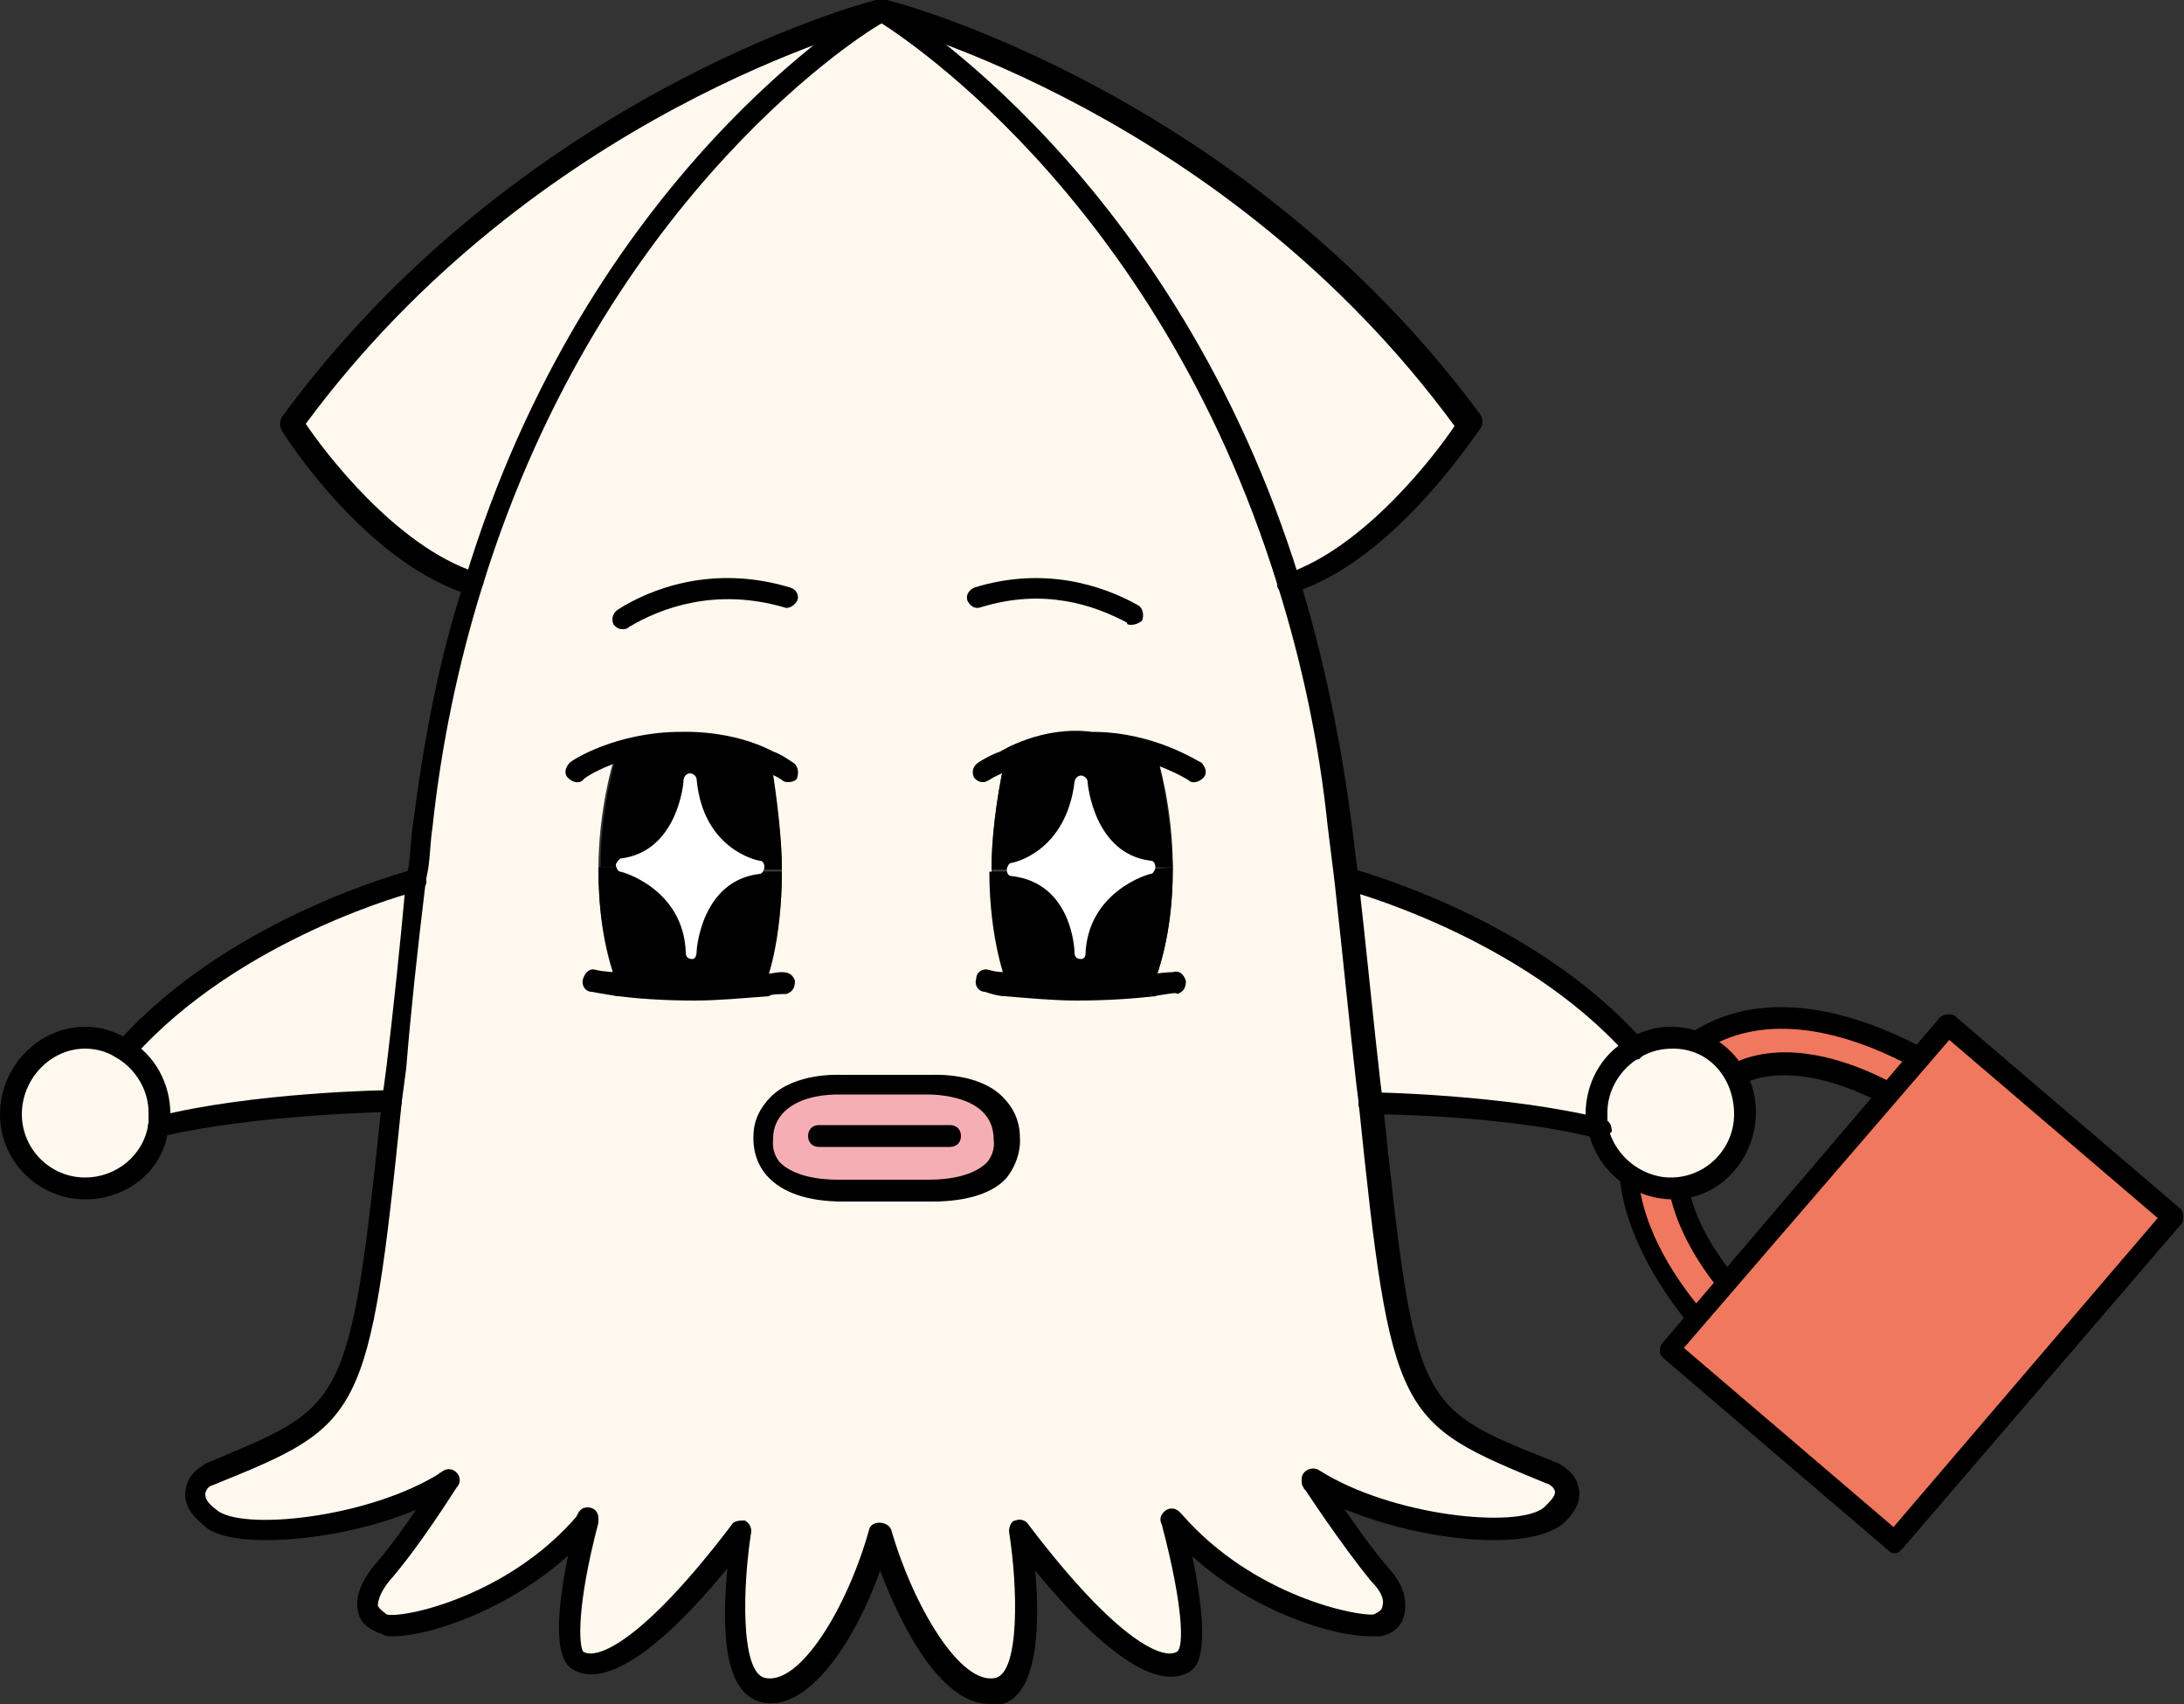 <?xml version="1.0" encoding="utf-8"?>
<!-- Generator: Adobe Illustrator 25.4.1, SVG Export Plug-In . SVG Version: 6.00 Build 0)  -->
<svg version="1.1" id="the-nav-ikaicon-1" xmlns="http://www.w3.org/2000/svg" xmlns:xlink="http://www.w3.org/1999/xlink" x="0px"
	 y="0px" viewBox="0 0 100 78" style="enable-background:new 0 0 100 78;" xml:space="preserve">
<rect x="0" y="0" width="100" height="78" fill="#333333" stroke="none"/>
<style type="text/css">
	.svg__m__color{fill:#14195A;}
	.svg__pnk__color {fill: #e64673;}
	.svg__ong__color {fill: #f0785f;}
	.svg__grn__color {fill: #96d2cd;}
	.svg__mlgt__color {fill: #fff8ee;}
	.svg__blk__color {fill: #000000;}
	.svg__skin__color{fill:#f5afb4;}
	.svg__w__color{fill:#ffffff;}
</style>
<g id="use-ika-for-navi-element">
	<path class="svg__ong__color" d="M88,50.9c0,0-6.4-4.7-10-0.7s2.2,9.5,2.2,9.5l-1.4,1.6c0,0-7.4-7-2.4-12.5c4.9-5.6,13.2,0.4,13.2,0.4L88,50.9z
		"/>
	<path class="svg__blk__color" d="M78.7,61.9c-0.1,0-0.2,0-0.3-0.1c-0.1-0.1-7.6-7.4-2.5-13.2c5.2-5.8,13.7,0.3,13.8,0.4
		c0.2,0.2,0.3,0.5,0.1,0.7c-0.2,0.2-0.5,0.3-0.7,0.1c-0.1-0.1-7.9-5.7-12.5-0.5c-4.6,5.1,2.1,11.6,2.4,11.8c0.2,0.2,0.2,0.5,0,0.7
		C78.9,61.9,78.8,61.9,78.7,61.9z"/>
	<path class="svg__blk__color" d="M80.1,60.3c-0.1,0-0.2,0-0.3-0.1c-2.1-2-5.3-6.7-2.2-10.2c3.9-4.4,10.6,0.5,10.7,0.6c0.2,0.2,0.3,0.5,0.1,0.7
		c-0.2,0.2-0.5,0.3-0.7,0.1c-0.1,0-6.1-4.4-9.4-0.7c-3.3,3.7,2.1,8.8,2.1,8.8c0.2,0.2,0.2,0.5,0,0.7C80.3,60.3,80.2,60.3,80.1,60.3z
		"/>
	<path class="svg__mlgt__color" d="M76.6,47.5c1.9,0,3.4,1.5,3.4,3.4c0,1.9-1.5,3.4-3.4,3.4c-1.7,0-3.1-1.2-3.4-2.9c0-0.2-0.1-0.4-0.1-0.6
		c0-1.3,0.7-2.4,1.7-3C75.4,47.7,76,47.5,76.6,47.5z"/>
	<path class="svg__mlgt__color" d="M73.2,51c0,0.2,0,0.4,0.1,0.6h0c-4.4-1.1-10.6-1.2-10.6-1.2c-0.3-2.8-0.6-6.1-1.1-10.1h0c0,0,8.2,2.1,13.3,7.7
		C73.9,48.6,73.2,49.7,73.2,51z"/>
	<path class="svg__skin__color" d="M46.2,52c0,0,0.4,2.5-3.5,2.5h-2.1h-2.1C34.6,54.5,35,52,35,52c0-2.6,3.5-2.5,3.5-2.5h2.1h2.1
		C42.7,49.6,46.2,49.4,46.2,52z"/>
	<path class="svg__mlgt__color" d="M19,40.3L19,40.3c-0.4,4-0.8,7.3-1.1,10.1h0c0,0-6.1,0.1-10.6,1.2c0-0.2,0.1-0.4,0.1-0.6c0-1.3-0.7-2.4-1.7-3
		C10.8,42.4,19,40.3,19,40.3z"/>
	<path class="svg__mlgt__color" d="M7.4,51c0,0.2,0,0.4-0.1,0.6c-0.3,1.6-1.7,2.9-3.4,2.9c-1.9,0-3.4-1.5-3.4-3.4c0-1.9,1.5-3.4,3.4-3.4
		c0.6,0,1.2,0.2,1.7,0.5C6.7,48.6,7.4,49.7,7.4,51z"/>
	<path class="svg__mlgt__color" d="M40.3,0.5c-0.5,0.3-13,7.7-18.7,26.2c-4.5-1.4-8.3-7.3-8.3-7.3C24,4.8,39.7,0.6,40.3,0.5z"/>
	<path class="svg__mlgt__color" d="M52.8,45.1c0.7-1.8,0.9-3.7,0.9-5.4c0-2.8-0.7-5-0.7-5c-1.2-0.4-2.2-0.6-3.1-0.7c0,0-0.1,0-0.1,0
		c-2.4-0.1-3.8,0.8-3.8,0.8c-0.4,1.9-0.6,3.6-0.6,5c0,3.2,0.7,5.1,0.8,5.2c0,0,0,0,0,0h0C48.8,45.4,51.3,45.2,52.8,45.1L52.8,45.1
		L52.8,45.1z M26.9,69.6c-3.4,4-8.5,5-9.3,4.7c-0.8-0.3-1.2-1.1-0.2-2.3c1.4-1.6,3-4.1,3.1-4.3c-3.2,2.1-9.5,2.9-10.9,1.7
		s0-1.9,0-1.9c6.6-2.7,6.8-2.5,8.4-17.1c0.3-2.8,0.6-6.1,1.1-10.1c0.1-0.8,0.2-1.6,0.3-2.4c0.5-4.1,1.3-7.8,2.3-11.2
		C27.3,8.2,39.8,0.8,40.3,0.5c0,0,0,0,0,0s0,0,0,0c0.5,0.3,13,7.7,18.7,26.2c1,3.4,1.9,7.1,2.3,11.2c0.1,0.8,0.2,1.6,0.3,2.4
		c0.5,4,0.8,7.3,1.1,10.1c1.5,14.6,1.8,14.4,8.4,17.1c0,0,1.4,0.7,0,1.9c-1.4,1.2-7.7,0.4-10.9-1.7c0.1,0.2,1.7,2.7,3.1,4.3
		c1,1.2,0.6,2-0.2,2.3c-0.8,0.3-5.9-0.8-9.3-4.7c0.1,0.3,1.5,5.7,0.5,6.4c-1.1,0.7-3.5-0.7-7.5-5.9c0,0,1.1,6.7-0.9,7.3
		c-2.1,0.6-4.4-3.6-5.4-7.1c-1,3.5-3.3,7.7-5.4,7.1c-2.1-0.5-0.9-7.3-0.9-7.3c-4,5.2-6.5,6.6-7.5,5.9C25.4,75.3,26.9,69.9,26.9,69.6
		z M35,45.1c0-0.1,0.8-2,0.8-5.2c0-1.4-0.2-3.1-0.6-5c0,0-1.4-0.9-3.8-0.8c0,0,0,0-0.1,0c-0.9,0-2,0.2-3.2,0.7c0,0-0.7,2.2-0.7,5
		c0,1.7,0.2,3.6,0.9,5.4v0h0C29.8,45.2,32.3,45.4,35,45.1L35,45.1C35,45.1,35,45.1,35,45.1z M42.7,54.5c3.9,0,3.5-2.5,3.5-2.5
		c0-2.6-3.5-2.5-3.5-2.5h-2.1h-2.1c0,0-3.5-0.1-3.5,2.5c0,0-0.4,2.5,3.5,2.5h2.1H42.7z"/>
	<path class="svg__mlgt__color" d="M67.3,19.3c0,0-3.7,5.9-8.3,7.3C53.3,8.2,40.8,0.8,40.3,0.5C40.9,0.6,56.6,4.8,67.3,19.3z"/>
	<path class="svg__blk__color" d="M53.7,39.7l-1,0c-2.9-0.3-3.2-3.8-3.2-3.8c-0.4,3.5-3.1,3.9-3.1,3.9l-1,0c0-1.4,0.2-3.1,0.6-5
		c1.4-0.6,2.7-0.8,3.8-0.8c0,0,0,0,0.1,0c0.9,0,2,0.2,3.1,0.7C53,34.7,53.6,36.9,53.7,39.7z"/>
	<path class="svg__blk__color" d="M52.8,45.1L52.8,45.1L52.8,45.1C52.8,45.1,52.8,45.1,52.8,45.1z"/>
	<path class="svg__w__color" d="M52.6,39.7c0,0-3.1,0.8-3.2,3.9c0,0-0.1-3.5-3.1-3.8c0,0,2.7-0.4,3.1-3.9C49.5,35.9,49.8,39.4,52.6,39.7z"/>
	<path class="svg__blk__color" d="M45.9,34.8c0,0,1.4-0.9,3.8-0.8C48.6,34,47.3,34.2,45.9,34.8z"/>
	<path class="svg__blk__color" d="M53.7,39.7c0,1.7-0.2,3.6-0.9,5.4c0,0,0,0,0,0h-6.7h0c0,0,0,0,0,0c0-0.1-0.8-2-0.8-5.2l1,0
		c3,0.3,3.1,3.8,3.1,3.8c0.1-3.2,3.2-3.9,3.2-3.9L53.7,39.7z"/>
	<path class="svg__blk__color" d="M35.8,39.8l-1,0c0,0-2.7-0.4-3.1-3.9c0,0-0.3,3.5-3.2,3.8l-1,0c0-2.8,0.7-5,0.7-5c1.2-0.4,2.2-0.6,3.2-0.7
		c0,0,0,0,0.1,0c1.2,0,2.5,0.2,3.8,0.8C35.6,36.7,35.8,38.4,35.8,39.8z"/>
	<path class="svg__w__color" d="M34.8,39.8c-3,0.3-3.1,3.8-3.1,3.8c-0.1-3.2-3.2-3.9-3.2-3.9c2.9-0.3,3.2-3.8,3.2-3.8
		C32,39.4,34.8,39.8,34.8,39.8z"/>
	<path class="svg__blk__color" d="M31.4,34c2.4-0.1,3.8,0.8,3.8,0.8C33.8,34.2,32.5,34,31.4,34z"/>
	<path class="svg__blk__color" d="M31.7,43.7c0,0,0.1-3.5,3.1-3.8l1,0c0,3.2-0.7,5.1-0.8,5.2c0,0,0,0,0,0h0h-6.7c0,0,0,0,0,0
		c-0.7-1.8-0.9-3.7-0.9-5.4l1,0C28.5,39.7,31.6,40.5,31.7,43.7z"/>
	<path class="svg__blk__color" d="M28.4,45.1L28.4,45.1L28.4,45.1C28.3,45.1,28.4,45.1,28.4,45.1z"/>
	<path class="svg__blk__color" d="M45.3,78c-2.1,0-3.9-3.2-5-6.1c-1.1,3.1-3.3,6.6-5.5,6c-1.8-0.5-1.7-3.8-1.5-6.1c-3.2,3.9-5.7,5.5-7.1,4.6
		c-0.3-0.2-1.3-0.9,0.2-6.9c0,0,0,0,0-0.1c0.1-0.2,0.2-0.4,0.5-0.4c0.3,0,0.5,0.2,0.5,0.5c0,0.1,0,0.1,0,0.2c-1,3.8-0.9,5.6-0.7,5.9
		c0.6,0.4,2.7-0.4,6.8-5.8c0.1-0.2,0.4-0.2,0.6-0.2c0.2,0.1,0.3,0.3,0.3,0.5c-0.4,2.5-0.5,6.4,0.6,6.7c1.6,0.4,3.8-3.2,4.8-6.8
		c0.1-0.4,0.8-0.4,1,0c1,3.5,3.2,7.2,4.8,6.8c1.1-0.3,1-4.2,0.6-6.7c0-0.2,0.1-0.5,0.3-0.5c0.2-0.1,0.5,0,0.6,0.2
		c4.1,5.4,6.2,6.2,6.8,5.8c0.3-0.2,0.3-2-0.7-5.8l0.5-0.2l0.5-0.1c1.5,6.1,0.6,6.8,0.3,7c-1.4,0.9-3.8-0.6-7.1-4.6
		c0.2,2.2,0.2,5.6-1.5,6.1C45.6,78,45.5,78,45.3,78z"/>
	<path class="svg__blk__color" d="M18,74.9c-0.2,0-0.4,0-0.5-0.1c-0.6-0.2-1-0.5-1.1-1c-0.1-0.4-0.1-1.1,0.7-2.1c1.4-1.6,3-4.2,3-4.2
		c0,0,0-0.1,0.1-0.1c0.2-0.2,0.5-0.2,0.7,0c0.2,0.2,0.2,0.5,0,0.7c-0.2,0.3-1.7,2.7-3.1,4.3c-0.4,0.5-0.5,0.9-0.5,1.1
		c0.1,0.2,0.3,0.3,0.4,0.4c0.7,0.2,5.6-0.8,8.8-4.6c0.2-0.2,0.5-0.2,0.7-0.1c0.2,0.2,0.2,0.5,0.1,0.7C24.2,73.5,19.7,74.9,18,74.9z"
		/>
	<path class="svg__blk__color" d="M12.2,70.5c-1.3,0-2.4-0.2-2.9-0.7c-0.6-0.5-0.9-1-0.8-1.6c0.1-0.8,0.8-1.1,0.9-1.2c6.4-2.7,6.6-2.3,8.1-16.7
		l0.2-1.5c0.3-2.5,0.6-5.3,0.9-8.6l0.1-0.5c0.1-0.6,0.1-1.2,0.2-1.9c0.5-3.9,1.2-7.7,2.4-11.3C26.9,8,39.5,0.4,40,0.1
		c0.2-0.1,0.5-0.1,0.7,0.2c0.1,0.2,0.1,0.5-0.2,0.7C40,1.2,27.7,8.7,22.1,26.8c-1.1,3.5-1.9,7.3-2.3,11.1c-0.1,0.6-0.1,1.3-0.2,1.9
		l-0.1,0.5c-0.4,3.3-0.7,6.1-0.9,8.6l-0.2,1.5C16.9,65.1,16.6,65.2,9.7,68c-0.1,0-0.3,0.2-0.3,0.4c0,0.2,0.1,0.4,0.5,0.7
		c1.1,1,7,0.4,10.3-1.7c0.2-0.1,0.5-0.1,0.7,0.1c0.1,0.2,0.1,0.5-0.1,0.7C18.5,69.7,14.8,70.5,12.2,70.5z"/>
	<path class="svg__blk__color" d="M68.4,70.5c-2.7,0-6.3-0.9-8.6-2.3c0,0-0.1,0-0.1-0.1c-0.1-0.1-0.1-0.2-0.1-0.4c0-0.4,0.5-0.6,0.8-0.4
		c3.3,2.1,9.1,2.7,10.3,1.7c0.3-0.3,0.5-0.5,0.5-0.7c0-0.2-0.3-0.4-0.4-0.4c-6.8-2.8-7.1-2.9-8.6-17.5l-0.1-0.8
		c-0.3-2.6-0.6-5.7-1-9.3c-0.1-0.8-0.2-1.6-0.3-2.4c-0.4-3.9-1.2-7.6-2.3-11.1C52.9,8.7,40.6,1.2,40.1,0.9c-0.2-0.1-0.3-0.4-0.2-0.7
		C40,0,40.3-0.1,40.6,0.1c0.5,0.3,13.2,8,18.9,26.4c1.1,3.6,1.9,7.4,2.4,11.3c0.1,0.8,0.2,1.6,0.3,2.4c0.4,3.6,0.7,6.7,1,9.3
		l0.1,0.8c1.5,14.4,1.6,14.1,8.1,16.7c0.1,0.1,0.8,0.4,0.9,1.2c0.1,0.5-0.2,1.1-0.8,1.6C70.8,70.3,69.7,70.5,68.4,70.5z"/>
	<path class="svg__blk__color" d="M62.7,74.9c-1.7,0-6.3-1.3-9.4-5c0,0,0-0.1-0.1-0.1c-0.1-0.2-0.1-0.4,0.1-0.6c0.2-0.2,0.5-0.2,0.7,0
		c0,0,0,0,0.1,0.1c3.3,3.8,8.1,4.7,8.8,4.6c0.2-0.1,0.4-0.2,0.4-0.4c0.1-0.3-0.1-0.7-0.5-1.1c-1.4-1.7-3.1-4.3-3.1-4.3
		c-0.1-0.2-0.1-0.5,0.2-0.7c0.2-0.1,0.5-0.1,0.7,0.2c0,0,1.6,2.6,3,4.2c0.8,0.9,0.8,1.6,0.7,2.1c-0.1,0.5-0.5,0.9-1.1,1
		C63,74.9,62.9,74.9,62.7,74.9z"/>
	<path class="svg__blk__color" d="M21.6,27.2c0,0-0.1,0-0.2,0c-4.7-1.5-8.4-7.3-8.5-7.5c-0.1-0.2-0.1-0.4,0-0.6C23.6,4.5,39.3,0.2,40.1,0
		c0.3-0.1,0.7,0.1,0.7,0.5c0,0.2-0.1,0.4-0.3,0.5c0,0,0,0,0,0C39.8,1.2,24.5,5.2,14,19.4c0.8,1.2,4.1,5.6,7.8,6.8
		c0.3,0.1,0.4,0.4,0.3,0.6C22,27,21.8,27.2,21.6,27.2z"/>
	<path class="svg__blk__color" d="M59,27.2c-0.2,0-0.4-0.1-0.5-0.3c-0.1-0.3,0.1-0.5,0.3-0.6c3.7-1.2,7-5.6,7.8-6.8C56.1,5.2,40.8,1.2,40.2,1
		c0,0,0,0,0,0c-0.2-0.1-0.3-0.3-0.3-0.5c0-0.3,0.3-0.6,0.7-0.5c0.9,0.2,16.5,4.5,27.2,19c0.1,0.2,0.1,0.4,0,0.6
		c-0.2,0.2-3.9,6-8.5,7.5C59.1,27.1,59,27.2,59,27.2z"/>
	<path class="svg__blk__color" d="M76.6,54.9c-1.9,0-3.6-1.4-3.9-3.3c0-0.2-0.1-0.4-0.1-0.6c0-1.4,0.7-2.7,1.9-3.4c0.6-0.4,1.3-0.6,2-0.6
		c2.2,0,3.9,1.8,3.9,3.9S78.8,54.9,76.6,54.9z M76.6,48c-0.5,0-1,0.1-1.5,0.4c0,0,0,0,0,0c-0.9,0.5-1.5,1.5-1.5,2.5
		c0,0.2,0,0.3,0,0.5c0.2,1.4,1.5,2.5,2.9,2.5c1.6,0,2.9-1.3,2.9-2.9S78.3,48,76.6,48z M74.9,48L74.9,48L74.9,48z"/>
	<path class="svg__blk__color" d="M73.2,52.1c0,0-0.1,0-0.1,0c-4.3-1.1-10.4-1.1-10.4-1.1c-0.3,0-0.5-0.2-0.5-0.5c0-0.3,0.2-0.5,0.5-0.5
		c0,0,0,0,0,0c0.3,0,6.2,0.1,10.7,1.2c0.3,0.1,0.4,0.3,0.4,0.6C73.7,51.9,73.5,52.1,73.2,52.1z"/>
	<path class="svg__blk__color" d="M74.9,48.5c-0.1,0-0.3-0.1-0.4-0.2c-4.9-5.5-13-7.6-13-7.6c-0.3-0.1-0.4-0.3-0.4-0.6c0.1-0.3,0.3-0.4,0.6-0.4
		c0.3,0.1,8.4,2.2,13.5,7.9c0.2,0.2,0.2,0.5,0,0.7C75.1,48.5,75,48.5,74.9,48.5z"/>
	<path class="svg__blk__color" d="M3.9,54.9C1.8,54.9,0,53.2,0,51S1.8,47,3.9,47c0.7,0,1.4,0.2,2,0.6c1.2,0.7,1.9,2,1.9,3.4c0,0.2,0,0.4-0.1,0.7
		C7.5,53.5,5.9,54.9,3.9,54.9z M3.9,48C2.3,48,1,49.4,1,51s1.3,2.9,2.9,2.9c1.4,0,2.7-1,2.9-2.5c0-0.2,0-0.3,0-0.5
		c0-1-0.6-2-1.5-2.5c0,0,0,0,0,0C5,48.2,4.5,48,3.9,48z"/>
	<path class="svg__blk__color" d="M7.3,52.1c-0.2,0-0.4-0.2-0.5-0.4c-0.1-0.3,0.1-0.5,0.4-0.6c4.4-1.1,10.4-1.2,10.7-1.2c0,0,0,0,0,0
		c0.3,0,0.5,0.2,0.5,0.5c0,0.3-0.2,0.5-0.5,0.5c-0.1,0-6.1,0.1-10.4,1.1C7.4,52,7.4,52.1,7.3,52.1z"/>
	<path class="svg__blk__color" d="M5.7,48.5c-0.1,0-0.2,0-0.3-0.1c-0.2-0.2-0.2-0.5,0-0.7c5.1-5.7,13.2-7.8,13.5-7.9c0.3-0.1,0.5,0.1,0.6,0.4
		c0.1,0.3-0.1,0.5-0.4,0.6c-0.1,0-8.1,2.1-13,7.6C6,48.5,5.8,48.5,5.7,48.5z"/>
	<path class="svg__blk__color" d="M42.7,55h-4.1c-1.6,0-2.8-0.4-3.5-1.2c-0.7-0.8-0.6-1.8-0.6-1.8c0-0.7,0.3-1.3,0.8-1.8c1.1-1.1,3.1-1,3.2-1
		l4.2,0c0.1,0,2.1-0.1,3.2,1c0.5,0.5,0.8,1.1,0.8,1.9c0,0,0,0,0,0c0,0,0.1,0.9-0.6,1.8C45.5,54.6,44.3,55,42.7,55z M38.4,50.1
		c-0.3,0-1.7,0-2.5,0.8c-0.3,0.3-0.5,0.7-0.5,1.2c0,0.1-0.1,0.6,0.3,1.1c0.5,0.5,1.4,0.8,2.7,0.8h4.1c1.3,0,2.2-0.3,2.7-0.8
		c0.4-0.5,0.3-1,0.3-1c0-0.6-0.2-1-0.5-1.3c-0.7-0.7-2-0.8-2.5-0.8H38.4C38.5,50.1,38.5,50.1,38.4,50.1z"/>
	<path class="svg__blk__color" d="M43.5,52.5h-6c-0.3,0-0.5-0.2-0.5-0.5s0.2-0.5,0.5-0.5h6c0.3,0,0.5,0.2,0.5,0.5S43.8,52.5,43.5,52.5z"/>
	<path class="svg__blk__color" d="M36.1,35.8c-0.1,0-0.2,0-0.3-0.1c-0.3-0.2-0.6-0.3-0.9-0.5c-1.6-0.9-3.6-0.8-3.7-0.8c-2.6,0-4.5,1.2-4.5,1.3
		c-0.2,0.2-0.5,0.1-0.7-0.1c-0.2-0.2-0.1-0.5,0.1-0.7c0.1-0.1,2.1-1.4,5.1-1.4c0.1,0,2.3-0.1,4.2,0.9c0.3,0.1,0.6,0.3,0.9,0.5
		c0.2,0.1,0.3,0.4,0.2,0.7C36.5,35.7,36.3,35.8,36.1,35.8z"/>
	<path class="svg__blk__color" d="M35,45.6c-0.2,0-0.5-0.2-0.5-0.4c0-0.3,0.2-0.5,0.4-0.6c0.3,0,0.6-0.1,0.9-0.1c0.3,0,0.5,0.1,0.6,0.4
		c0,0.3-0.1,0.5-0.4,0.6C35.8,45.5,35.4,45.5,35,45.6C35.1,45.6,35.1,45.6,35,45.6z"/>
	<path class="svg__blk__color" d="M31.8,45.8c-1.5,0-2.7-0.1-3.5-0.2c-0.3,0-0.5-0.3-0.4-0.6c0-0.3,0.3-0.5,0.6-0.4c1.3,0.1,3.9,0.3,6.5,0
		c0.3,0,0.5,0.2,0.6,0.4c0,0.3-0.2,0.5-0.4,0.6C33.9,45.7,32.8,45.8,31.8,45.8z"/>
	<path class="svg__blk__color" d="M28.3,45.6C28.3,45.6,28.3,45.6,28.3,45.6c-0.7-0.1-1.2-0.2-1.2-0.2c-0.3,0-0.5-0.3-0.4-0.6s0.3-0.5,0.6-0.4
		c0,0,0.4,0.1,1,0.1c0.3,0,0.5,0.3,0.4,0.6C28.8,45.4,28.6,45.6,28.3,45.6z"/>
	<path class="svg__w__color" d="M31.7,43.9C31.7,43.9,31.7,43.9,31.7,43.9c-0.2,0-0.3-0.1-0.3-0.3c-0.1-2.9-2.9-3.7-3-3.7
		c-0.1,0-0.2-0.2-0.2-0.3c0-0.1,0.1-0.2,0.2-0.3c2.6-0.3,2.9-3.4,2.9-3.6c0-0.1,0.1-0.3,0.3-0.3c0,0,0,0,0,0c0.1,0,0.3,0.1,0.3,0.3
		c0.3,3.2,2.8,3.7,2.9,3.7c0.1,0,0.2,0.1,0.2,0.3c0,0.1-0.1,0.3-0.2,0.3c-2.7,0.3-2.9,3.5-2.9,3.5C31.9,43.8,31.8,43.9,31.7,43.9z
		 M29.4,39.8c0.7,0.4,1.8,1.1,2.3,2.4c0.3-0.9,0.9-1.9,2.1-2.4c-0.7-0.4-1.7-1.1-2.2-2.6C31.3,38.1,30.7,39.3,29.4,39.8z"/>
	<path class="svg__blk__color" d="M28.5,28.8c-0.2,0-0.3-0.1-0.4-0.2c-0.1-0.2-0.1-0.5,0.2-0.7c1.4-0.9,4.3-2.1,7.9-1c0.3,0.1,0.4,0.4,0.3,0.6
		s-0.4,0.4-0.6,0.3c-3.1-0.9-5.6,0-7.1,0.9C28.7,28.8,28.6,28.8,28.5,28.8z"/>
	<path class="svg__blk__color" d="M51.8,28.6c-0.1,0-0.2,0-0.2-0.1c-1.5-0.8-3.8-1.6-6.7-0.7c-0.3,0.1-0.5-0.1-0.6-0.3c-0.1-0.3,0.1-0.5,0.3-0.6
		c3.2-1,5.9-0.1,7.5,0.8c0.2,0.1,0.3,0.4,0.2,0.7C52.2,28.5,52,28.6,51.8,28.6z"/>
	<path class="svg__blk__color" d="M45,35.8c-0.2,0-0.3-0.1-0.4-0.2c-0.1-0.2-0.1-0.5,0.2-0.7c0.3-0.2,0.7-0.4,1-0.5c0,0,1.9-1.2,4.2-0.9
		c2.9,0,4.9,1.4,5,1.4c0.2,0.2,0.3,0.5,0.1,0.7c-0.2,0.2-0.5,0.3-0.7,0.1c0,0-1.9-1.2-4.5-1.3c-2-0.2-3.6,0.8-3.6,0.8
		c-0.4,0.2-0.7,0.3-1,0.5C45.1,35.8,45.1,35.8,45,35.8z"/>
	<path class="svg__blk__color" d="M46.1,45.6C46.1,45.6,46,45.6,46.1,45.6c-0.4,0-0.7-0.1-1-0.2c-0.3,0-0.5-0.3-0.4-0.6c0-0.3,0.3-0.5,0.6-0.4
		c0.3,0.1,0.6,0.1,0.9,0.1c0.3,0,0.5,0.3,0.4,0.6C46.5,45.4,46.3,45.6,46.1,45.6z"/>
	<path class="svg__blk__color" d="M49.3,45.8c-1,0-2.1-0.1-3.3-0.2c-0.3,0-0.5-0.3-0.4-0.6c0-0.3,0.3-0.5,0.6-0.4c2.7,0.3,5.2,0.1,6.5,0
		c0.3,0,0.5,0.2,0.6,0.4c0,0.3-0.2,0.5-0.4,0.6C52,45.7,50.8,45.8,49.3,45.8z"/>
	<path class="svg__blk__color" d="M52.8,45.6c-0.3,0-0.5-0.2-0.5-0.4c0-0.3,0.2-0.5,0.4-0.6c0.6-0.1,1-0.1,1-0.1c0.3-0.1,0.5,0.1,0.6,0.4
		c0,0.3-0.1,0.5-0.4,0.6C53.9,45.4,53.5,45.5,52.8,45.6C52.8,45.6,52.8,45.6,52.8,45.6z"/>
	<path class="svg__w__color" d="M49.5,43.9c-0.2,0-0.3-0.1-0.3-0.3c0-0.1-0.1-3.2-2.9-3.5c-0.1,0-0.2-0.1-0.2-0.3c0-0.1,0.1-0.3,0.2-0.3
		c0.1,0,2.5-0.5,2.9-3.7c0-0.1,0.1-0.3,0.3-0.3c0,0,0,0,0,0c0.1,0,0.3,0.1,0.3,0.3c0,0.1,0.3,3.3,2.9,3.6c0.1,0,0.2,0.1,0.2,0.3
		c0,0.1-0.1,0.3-0.2,0.3c-0.1,0-2.9,0.8-3,3.7C49.7,43.8,49.6,43.9,49.5,43.9C49.5,43.9,49.5,43.9,49.5,43.9z M47.3,39.8
		c1.2,0.5,1.8,1.5,2.1,2.4c0.5-1.3,1.5-2,2.3-2.4c-1.3-0.5-1.9-1.7-2.3-2.6C49,38.7,48,39.4,47.3,39.8z"/>
	<g>
		<polyline class="svg__ong__color" points="99.5,55.7 86.8,70.6 76.4,61.8 89.2,46.9 		"/>
		<path class="svg__blk__color" d="M86.8,71.1c-0.1,0-0.2,0-0.3-0.1l-10.3-8.8c-0.1-0.1-0.2-0.2-0.2-0.3s0-0.3,0.1-0.4l12.7-14.9
			c0.2-0.2,0.5-0.2,0.7-0.1c0.2,0.2,0.2,0.5,0.1,0.7L77.1,61.7l9.6,8.2l12.4-14.5c0.2-0.2,0.5-0.2,0.7-0.1c0.2,0.2,0.2,0.5,0.1,0.7
			L87.1,70.9C87,71,86.9,71.1,86.8,71.1C86.8,71.1,86.8,71.1,86.8,71.1z"/>
	</g>
	<g>
		<line class="svg__ong__color" x1="89.2" y1="46.9" x2="99.5" y2="55.7"/>
		<path class="svg__blk__color" d="M99.5,56.2c-0.1,0-0.2,0-0.3-0.1l-10.3-8.8c-0.2-0.2-0.2-0.5-0.1-0.7c0.2-0.2,0.5-0.2,0.7-0.1l10.3,8.8
			c0.2,0.2,0.2,0.5,0.1,0.7C99.8,56.1,99.6,56.2,99.5,56.2z"/>
	</g>
</g>
</svg>
